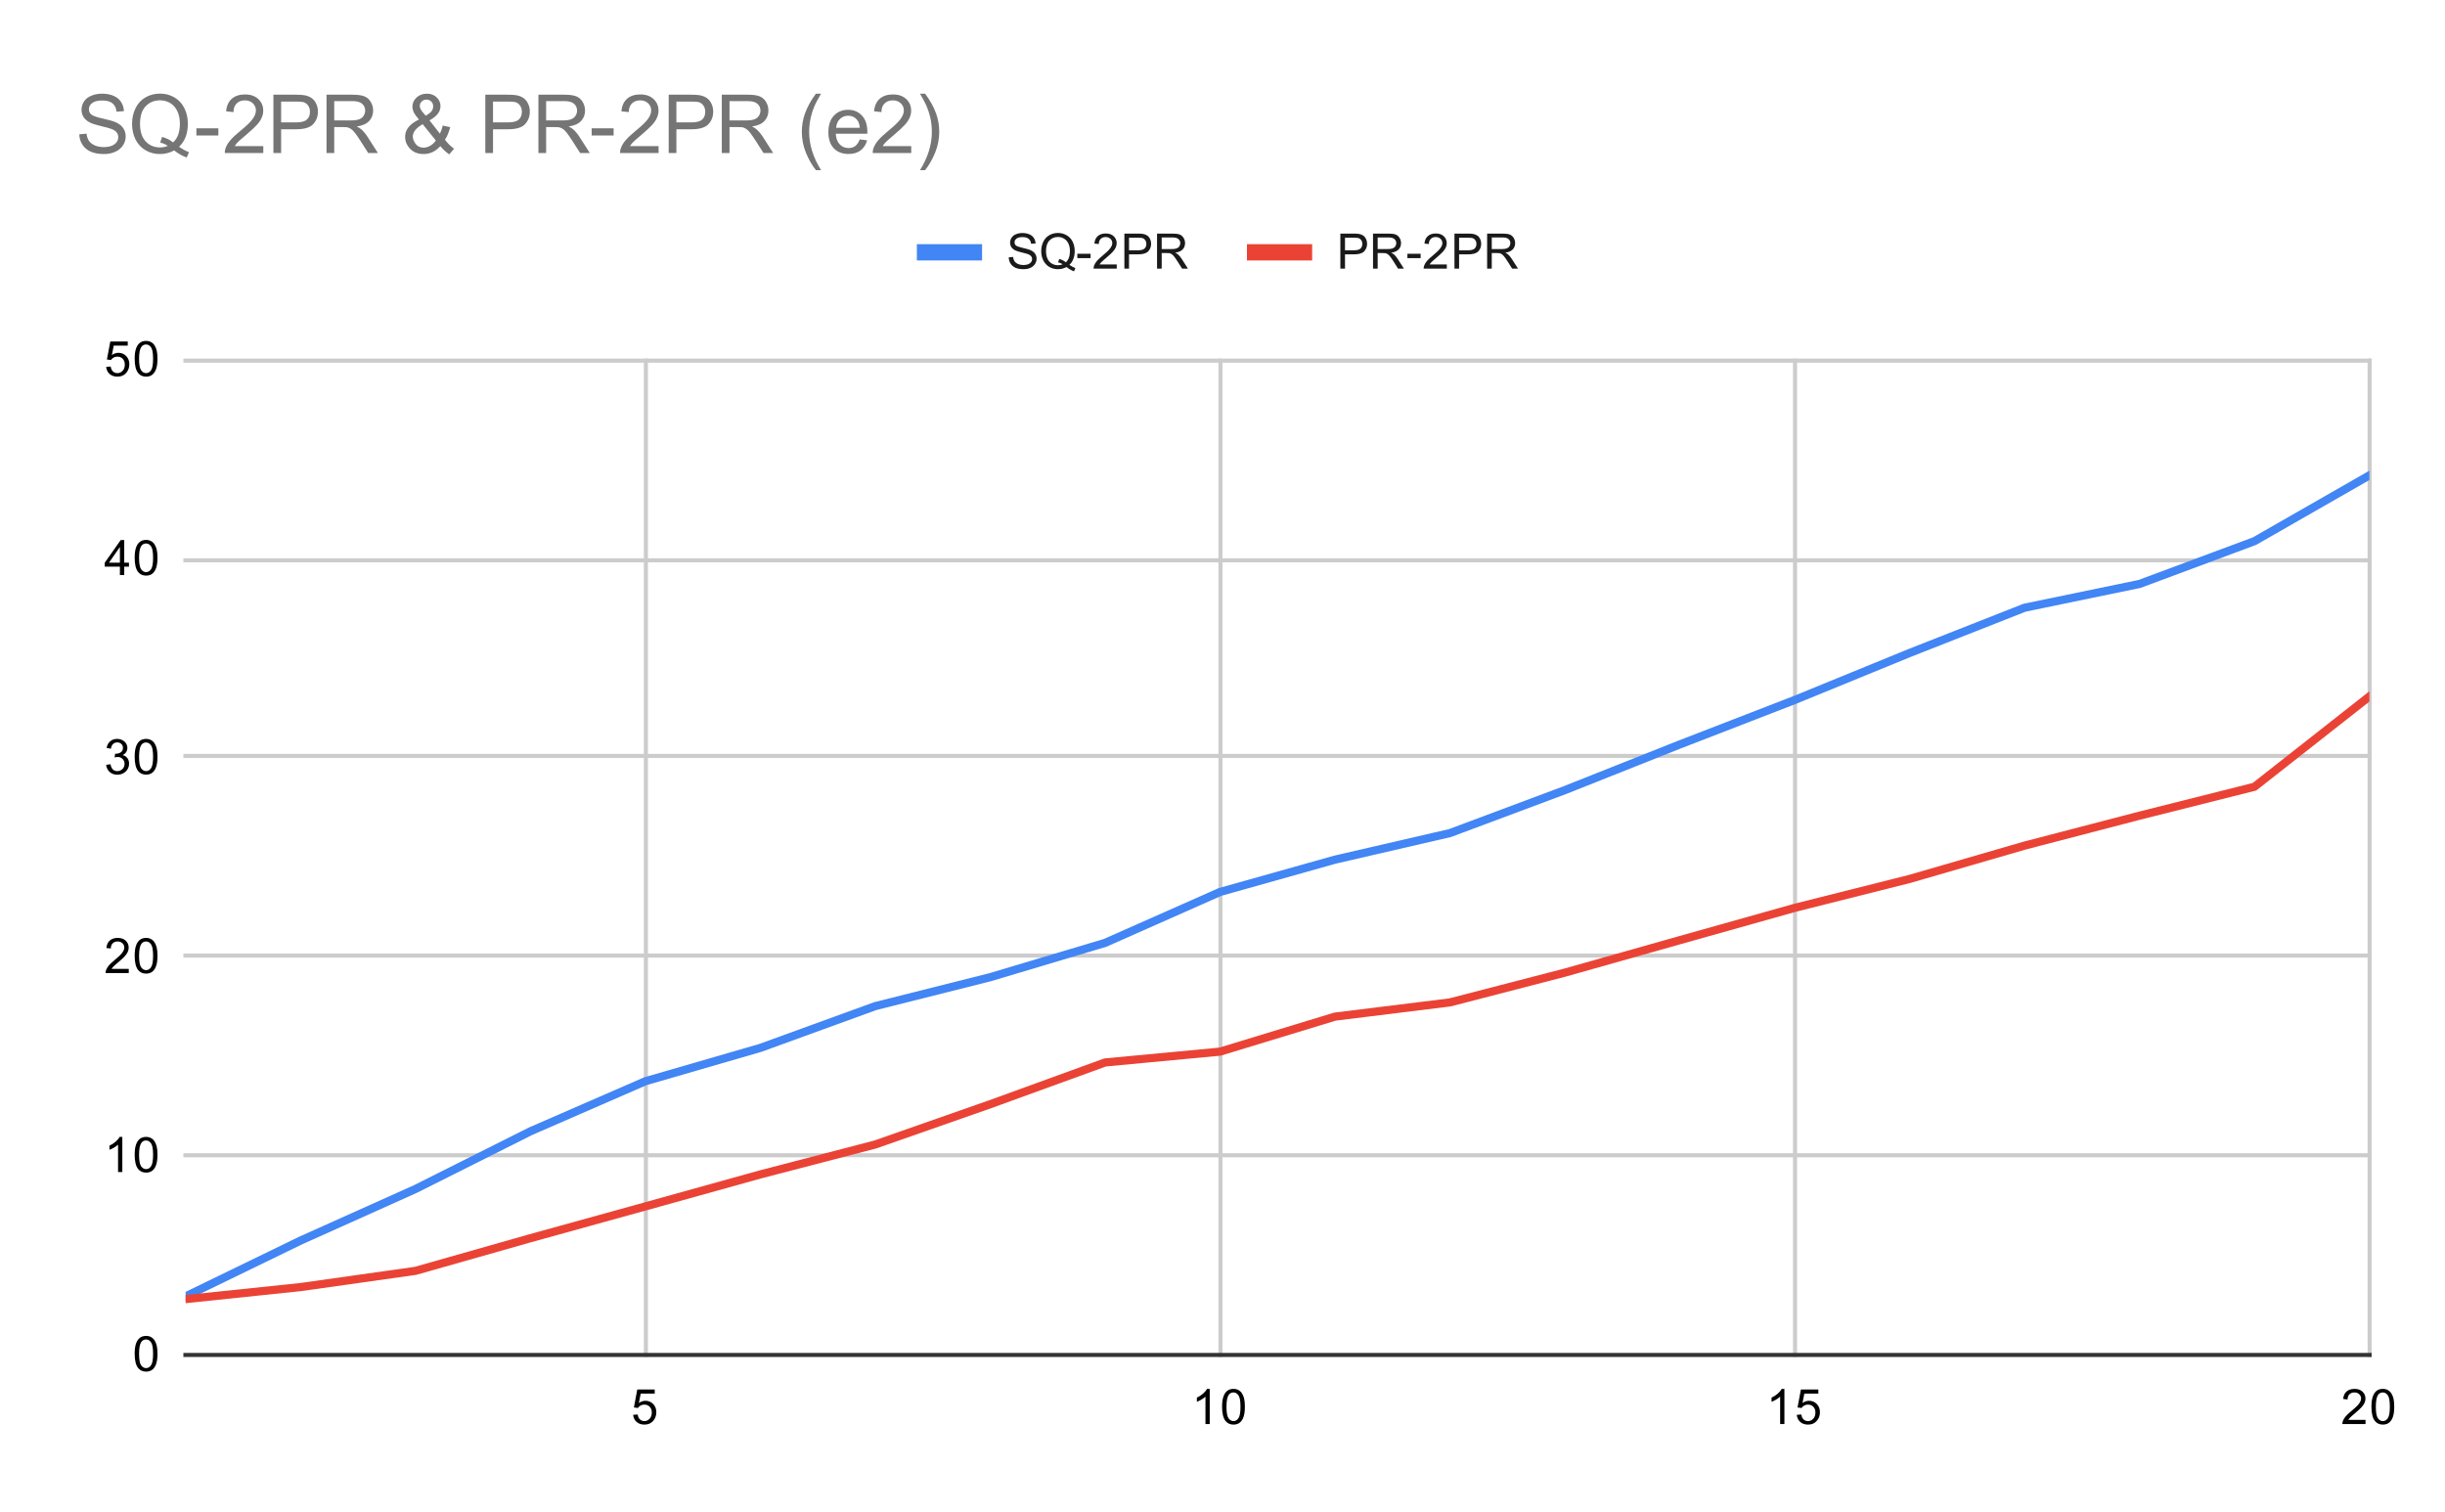 <svg version="1.1" viewBox="0.0 0.0 600.0 371.0" fill="none" stroke="none" stroke-linecap="square" stroke-miterlimit="10" width="600" height="371" xmlns:xlink="http://www.w3.org/1999/xlink" xmlns="http://www.w3.org/2000/svg"><path fill="#ffffff" d="M0 0L600.0 0L600.0 371.0L0 371.0L0 0Z" fill-rule="nonzero"/><path stroke="#cccccc" stroke-width="1.0" stroke-linecap="butt" d="M158.5 88.5L158.5 332.5" fill-rule="nonzero"/><path stroke="#cccccc" stroke-width="1.0" stroke-linecap="butt" d="M299.5 88.5L299.5 332.5" fill-rule="nonzero"/><path stroke="#cccccc" stroke-width="1.0" stroke-linecap="butt" d="M440.5 88.5L440.5 332.5" fill-rule="nonzero"/><path stroke="#cccccc" stroke-width="1.0" stroke-linecap="butt" d="M581.5 88.5L581.5 332.5" fill-rule="nonzero"/><path stroke="#333333" stroke-width="1.0" stroke-linecap="butt" d="M45.5 332.5L581.5 332.5" fill-rule="nonzero"/><path stroke="#cccccc" stroke-width="1.0" stroke-linecap="butt" d="M45.5 283.5L581.5 283.5" fill-rule="nonzero"/><path stroke="#cccccc" stroke-width="1.0" stroke-linecap="butt" d="M45.5 234.5L581.5 234.5" fill-rule="nonzero"/><path stroke="#cccccc" stroke-width="1.0" stroke-linecap="butt" d="M45.5 185.5L581.5 185.5" fill-rule="nonzero"/><path stroke="#cccccc" stroke-width="1.0" stroke-linecap="butt" d="M45.5 137.5L581.5 137.5" fill-rule="nonzero"/><path stroke="#cccccc" stroke-width="1.0" stroke-linecap="butt" d="M45.5 88.5L581.5 88.5" fill-rule="nonzero"/><clipPath id="id_0"><path d="M45.55 88.283L581.45 88.283L581.45 332.45L45.55 332.45L45.55 88.283Z" clip-rule="nonzero"/></clipPath><path stroke="#4285f4" stroke-width="2.0" stroke-linecap="butt" clip-path="url(#id_0)" d="M45.55 318.13L73.755 304.432L101.961 291.772L130.166 277.618L158.371 265.331L186.576 257.154L214.782 246.901L242.987 239.803L271.192 231.377L299.397 218.883L327.603 210.955L355.808 204.438L384.013 193.895L412.218 182.688L440.424 171.771L468.629 160.232L496.834 149.13L525.039 143.297L553.245 132.795L581.45 116.648" fill-rule="nonzero"/><path stroke="#ea4335" stroke-width="2.0" stroke-linecap="butt" clip-path="url(#id_0)" d="M45.55 318.794L73.755 315.847L101.961 311.862L130.166 303.851L158.371 296.047L186.576 288.202L214.782 280.855L242.987 270.976L271.192 260.724L299.397 258.067L327.603 249.475L355.808 245.988L384.013 238.683L412.218 230.713L440.424 222.785L468.629 215.687L496.834 207.51L525.039 200.163L553.245 193.065L581.45 170.9" fill-rule="nonzero"/><path fill="#000000" fill-opacity="0.0" clip-path="url(#id_0)" d="M48.55 318.13C48.55 319.786 47.207 321.13 45.55 321.13C43.893 321.13 42.55 319.786 42.55 318.13C42.55 316.473 43.893 315.13 45.55 315.13C47.207 315.13 48.55 316.473 48.55 318.13Z" fill-rule="nonzero"/><path fill="#000000" fill-opacity="0.0" clip-path="url(#id_0)" d="M76.755 304.432C76.755 306.089 75.412 307.432 73.755 307.432C72.098 307.432 70.755 306.089 70.755 304.432C70.755 302.775 72.098 301.432 73.755 301.432C75.412 301.432 76.755 302.775 76.755 304.432Z" fill-rule="nonzero"/><path fill="#000000" fill-opacity="0.0" clip-path="url(#id_0)" d="M104.961 291.772C104.961 293.429 103.617 294.772 101.961 294.772C100.304 294.772 98.961 293.429 98.961 291.772C98.961 290.115 100.304 288.772 101.961 288.772C103.617 288.772 104.961 290.115 104.961 291.772Z" fill-rule="nonzero"/><path fill="#000000" fill-opacity="0.0" clip-path="url(#id_0)" d="M133.166 277.618C133.166 279.274 131.823 280.618 130.166 280.618C128.509 280.618 127.166 279.274 127.166 277.618C127.166 275.961 128.509 274.618 130.166 274.618C131.823 274.618 133.166 275.961 133.166 277.618Z" fill-rule="nonzero"/><path fill="#000000" fill-opacity="0.0" clip-path="url(#id_0)" d="M161.371 265.331C161.371 266.988 160.028 268.331 158.371 268.331C156.714 268.331 155.371 266.988 155.371 265.331C155.371 263.674 156.714 262.331 158.371 262.331C160.028 262.331 161.371 263.674 161.371 265.331Z" fill-rule="nonzero"/><path fill="#000000" fill-opacity="0.0" clip-path="url(#id_0)" d="M189.576 257.154C189.576 258.811 188.233 260.154 186.576 260.154C184.919 260.154 183.576 258.811 183.576 257.154C183.576 255.497 184.919 254.154 186.576 254.154C188.233 254.154 189.576 255.497 189.576 257.154Z" fill-rule="nonzero"/><path fill="#000000" fill-opacity="0.0" clip-path="url(#id_0)" d="M217.782 246.901C217.782 248.558 216.438 249.901 214.782 249.901C213.125 249.901 211.782 248.558 211.782 246.901C211.782 245.244 213.125 243.901 214.782 243.901C216.438 243.901 217.782 245.244 217.782 246.901Z" fill-rule="nonzero"/><path fill="#000000" fill-opacity="0.0" clip-path="url(#id_0)" d="M245.987 239.803C245.987 241.46 244.644 242.803 242.987 242.803C241.33 242.803 239.987 241.46 239.987 239.803C239.987 238.147 241.33 236.803 242.987 236.803C244.644 236.803 245.987 238.147 245.987 239.803Z" fill-rule="nonzero"/><path fill="#000000" fill-opacity="0.0" clip-path="url(#id_0)" d="M274.192 231.377C274.192 233.034 272.849 234.377 271.192 234.377C269.535 234.377 268.192 233.034 268.192 231.377C268.192 229.72 269.535 228.377 271.192 228.377C272.849 228.377 274.192 229.72 274.192 231.377Z" fill-rule="nonzero"/><path fill="#000000" fill-opacity="0.0" clip-path="url(#id_0)" d="M302.397 218.883C302.397 220.54 301.054 221.883 299.397 221.883C297.74 221.883 296.397 220.54 296.397 218.883C296.397 217.226 297.74 215.883 299.397 215.883C301.054 215.883 302.397 217.226 302.397 218.883Z" fill-rule="nonzero"/><path fill="#000000" fill-opacity="0.0" clip-path="url(#id_0)" d="M330.603 210.955C330.603 212.612 329.26 213.955 327.603 213.955C325.946 213.955 324.603 212.612 324.603 210.955C324.603 209.298 325.946 207.955 327.603 207.955C329.26 207.955 330.603 209.298 330.603 210.955Z" fill-rule="nonzero"/><path fill="#000000" fill-opacity="0.0" clip-path="url(#id_0)" d="M358.808 204.438C358.808 206.095 357.465 207.438 355.808 207.438C354.151 207.438 352.808 206.095 352.808 204.438C352.808 202.781 354.151 201.438 355.808 201.438C357.465 201.438 358.808 202.781 358.808 204.438Z" fill-rule="nonzero"/><path fill="#000000" fill-opacity="0.0" clip-path="url(#id_0)" d="M387.013 193.895C387.013 195.552 385.67 196.895 384.013 196.895C382.356 196.895 381.013 195.552 381.013 193.895C381.013 192.238 382.356 190.895 384.013 190.895C385.67 190.895 387.013 192.238 387.013 193.895Z" fill-rule="nonzero"/><path fill="#000000" fill-opacity="0.0" clip-path="url(#id_0)" d="M415.218 182.688C415.218 184.345 413.875 185.688 412.218 185.688C410.562 185.688 409.218 184.345 409.218 182.688C409.218 181.031 410.562 179.688 412.218 179.688C413.875 179.688 415.218 181.031 415.218 182.688Z" fill-rule="nonzero"/><path fill="#000000" fill-opacity="0.0" clip-path="url(#id_0)" d="M443.424 171.771C443.424 173.428 442.081 174.771 440.424 174.771C438.767 174.771 437.424 173.428 437.424 171.771C437.424 170.114 438.767 168.771 440.424 168.771C442.081 168.771 443.424 170.114 443.424 171.771Z" fill-rule="nonzero"/><path fill="#000000" fill-opacity="0.0" clip-path="url(#id_0)" d="M471.629 160.232C471.629 161.889 470.286 163.232 468.629 163.232C466.972 163.232 465.629 161.889 465.629 160.232C465.629 158.575 466.972 157.232 468.629 157.232C470.286 157.232 471.629 158.575 471.629 160.232Z" fill-rule="nonzero"/><path fill="#000000" fill-opacity="0.0" clip-path="url(#id_0)" d="M499.834 149.13C499.834 150.787 498.491 152.13 496.834 152.13C495.177 152.13 493.834 150.787 493.834 149.13C493.834 147.473 495.177 146.13 496.834 146.13C498.491 146.13 499.834 147.473 499.834 149.13Z" fill-rule="nonzero"/><path fill="#000000" fill-opacity="0.0" clip-path="url(#id_0)" d="M528.039 143.297C528.039 144.953 526.696 146.297 525.039 146.297C523.383 146.297 522.039 144.953 522.039 143.297C522.039 141.64 523.383 140.297 525.039 140.297C526.696 140.297 528.039 141.64 528.039 143.297Z" fill-rule="nonzero"/><path fill="#000000" fill-opacity="0.0" clip-path="url(#id_0)" d="M556.245 132.795C556.245 134.452 554.902 135.795 553.245 135.795C551.588 135.795 550.245 134.452 550.245 132.795C550.245 131.138 551.588 129.795 553.245 129.795C554.902 129.795 556.245 131.138 556.245 132.795Z" fill-rule="nonzero"/><path fill="#000000" fill-opacity="0.0" clip-path="url(#id_0)" d="M584.45 116.648C584.45 118.305 583.107 119.648 581.45 119.648C579.793 119.648 578.45 118.305 578.45 116.648C578.45 114.991 579.793 113.648 581.45 113.648C583.107 113.648 584.45 114.991 584.45 116.648Z" fill-rule="nonzero"/><path fill="#000000" fill-opacity="0.0" clip-path="url(#id_0)" d="M48.55 318.794C48.55 320.451 47.207 321.794 45.55 321.794C43.893 321.794 42.55 320.451 42.55 318.794C42.55 317.137 43.893 315.794 45.55 315.794C47.207 315.794 48.55 317.137 48.55 318.794Z" fill-rule="nonzero"/><path fill="#000000" fill-opacity="0.0" clip-path="url(#id_0)" d="M76.755 315.847C76.755 317.503 75.412 318.847 73.755 318.847C72.098 318.847 70.755 317.503 70.755 315.847C70.755 314.19 72.098 312.847 73.755 312.847C75.412 312.847 76.755 314.19 76.755 315.847Z" fill-rule="nonzero"/><path fill="#000000" fill-opacity="0.0" clip-path="url(#id_0)" d="M104.961 311.862C104.961 313.519 103.617 314.862 101.961 314.862C100.304 314.862 98.961 313.519 98.961 311.862C98.961 310.205 100.304 308.862 101.961 308.862C103.617 308.862 104.961 310.205 104.961 311.862Z" fill-rule="nonzero"/><path fill="#000000" fill-opacity="0.0" clip-path="url(#id_0)" d="M133.166 303.851C133.166 305.508 131.823 306.851 130.166 306.851C128.509 306.851 127.166 305.508 127.166 303.851C127.166 302.194 128.509 300.851 130.166 300.851C131.823 300.851 133.166 302.194 133.166 303.851Z" fill-rule="nonzero"/><path fill="#000000" fill-opacity="0.0" clip-path="url(#id_0)" d="M161.371 296.047C161.371 297.704 160.028 299.047 158.371 299.047C156.714 299.047 155.371 297.704 155.371 296.047C155.371 294.39 156.714 293.047 158.371 293.047C160.028 293.047 161.371 294.39 161.371 296.047Z" fill-rule="nonzero"/><path fill="#000000" fill-opacity="0.0" clip-path="url(#id_0)" d="M189.576 288.202C189.576 289.859 188.233 291.202 186.576 291.202C184.919 291.202 183.576 289.859 183.576 288.202C183.576 286.545 184.919 285.202 186.576 285.202C188.233 285.202 189.576 286.545 189.576 288.202Z" fill-rule="nonzero"/><path fill="#000000" fill-opacity="0.0" clip-path="url(#id_0)" d="M217.782 280.855C217.782 282.512 216.438 283.855 214.782 283.855C213.125 283.855 211.782 282.512 211.782 280.855C211.782 279.198 213.125 277.855 214.782 277.855C216.438 277.855 217.782 279.198 217.782 280.855Z" fill-rule="nonzero"/><path fill="#000000" fill-opacity="0.0" clip-path="url(#id_0)" d="M245.987 270.976C245.987 272.633 244.644 273.976 242.987 273.976C241.33 273.976 239.987 272.633 239.987 270.976C239.987 269.319 241.33 267.976 242.987 267.976C244.644 267.976 245.987 269.319 245.987 270.976Z" fill-rule="nonzero"/><path fill="#000000" fill-opacity="0.0" clip-path="url(#id_0)" d="M274.192 260.724C274.192 262.38 272.849 263.724 271.192 263.724C269.535 263.724 268.192 262.38 268.192 260.724C268.192 259.067 269.535 257.724 271.192 257.724C272.849 257.724 274.192 259.067 274.192 260.724Z" fill-rule="nonzero"/><path fill="#000000" fill-opacity="0.0" clip-path="url(#id_0)" d="M302.397 258.067C302.397 259.724 301.054 261.067 299.397 261.067C297.74 261.067 296.397 259.724 296.397 258.067C296.397 256.41 297.74 255.067 299.397 255.067C301.054 255.067 302.397 256.41 302.397 258.067Z" fill-rule="nonzero"/><path fill="#000000" fill-opacity="0.0" clip-path="url(#id_0)" d="M330.603 249.475C330.603 251.132 329.26 252.475 327.603 252.475C325.946 252.475 324.603 251.132 324.603 249.475C324.603 247.818 325.946 246.475 327.603 246.475C329.26 246.475 330.603 247.818 330.603 249.475Z" fill-rule="nonzero"/><path fill="#000000" fill-opacity="0.0" clip-path="url(#id_0)" d="M358.808 245.988C358.808 247.645 357.465 248.988 355.808 248.988C354.151 248.988 352.808 247.645 352.808 245.988C352.808 244.331 354.151 242.988 355.808 242.988C357.465 242.988 358.808 244.331 358.808 245.988Z" fill-rule="nonzero"/><path fill="#000000" fill-opacity="0.0" clip-path="url(#id_0)" d="M387.013 238.683C387.013 240.34 385.67 241.683 384.013 241.683C382.356 241.683 381.013 240.34 381.013 238.683C381.013 237.026 382.356 235.683 384.013 235.683C385.67 235.683 387.013 237.026 387.013 238.683Z" fill-rule="nonzero"/><path fill="#000000" fill-opacity="0.0" clip-path="url(#id_0)" d="M415.218 230.713C415.218 232.37 413.875 233.713 412.218 233.713C410.562 233.713 409.218 232.37 409.218 230.713C409.218 229.056 410.562 227.713 412.218 227.713C413.875 227.713 415.218 229.056 415.218 230.713Z" fill-rule="nonzero"/><path fill="#000000" fill-opacity="0.0" clip-path="url(#id_0)" d="M443.424 222.785C443.424 224.442 442.081 225.785 440.424 225.785C438.767 225.785 437.424 224.442 437.424 222.785C437.424 221.128 438.767 219.785 440.424 219.785C442.081 219.785 443.424 221.128 443.424 222.785Z" fill-rule="nonzero"/><path fill="#000000" fill-opacity="0.0" clip-path="url(#id_0)" d="M471.629 215.687C471.629 217.344 470.286 218.687 468.629 218.687C466.972 218.687 465.629 217.344 465.629 215.687C465.629 214.03 466.972 212.687 468.629 212.687C470.286 212.687 471.629 214.03 471.629 215.687Z" fill-rule="nonzero"/><path fill="#000000" fill-opacity="0.0" clip-path="url(#id_0)" d="M499.834 207.51C499.834 209.167 498.491 210.51 496.834 210.51C495.177 210.51 493.834 209.167 493.834 207.51C493.834 205.853 495.177 204.51 496.834 204.51C498.491 204.51 499.834 205.853 499.834 207.51Z" fill-rule="nonzero"/><path fill="#000000" fill-opacity="0.0" clip-path="url(#id_0)" d="M528.039 200.163C528.039 201.82 526.696 203.163 525.039 203.163C523.383 203.163 522.039 201.82 522.039 200.163C522.039 198.506 523.383 197.163 525.039 197.163C526.696 197.163 528.039 198.506 528.039 200.163Z" fill-rule="nonzero"/><path fill="#000000" fill-opacity="0.0" clip-path="url(#id_0)" d="M556.245 193.065C556.245 194.722 554.902 196.065 553.245 196.065C551.588 196.065 550.245 194.722 550.245 193.065C550.245 191.408 551.588 190.065 553.245 190.065C554.902 190.065 556.245 191.408 556.245 193.065Z" fill-rule="nonzero"/><path fill="#000000" fill-opacity="0.0" clip-path="url(#id_0)" d="M584.45 170.9C584.45 172.556 583.107 173.9 581.45 173.9C579.793 173.9 578.45 172.556 578.45 170.9C578.45 169.243 579.793 167.9 581.45 167.9C583.107 167.9 584.45 169.243 584.45 170.9Z" fill-rule="nonzero"/><path fill="#000000" d="M33.05 332.216Q33.05 330.684 33.362 329.762Q33.675 328.825 34.284 328.325Q34.909 327.825 35.847 327.825Q36.534 327.825 37.05 328.106Q37.581 328.387 37.925 328.919Q38.269 329.434 38.456 330.184Q38.644 330.934 38.644 332.216Q38.644 333.731 38.331 334.653Q38.034 335.575 37.409 336.091Q36.8 336.591 35.847 336.591Q34.612 336.591 33.894 335.7Q33.05 334.637 33.05 332.216ZM34.128 332.216Q34.128 334.325 34.628 335.028Q35.128 335.731 35.847 335.731Q36.581 335.731 37.066 335.028Q37.566 334.325 37.566 332.216Q37.566 330.091 37.066 329.403Q36.581 328.7 35.831 328.7Q35.112 328.7 34.675 329.309Q34.128 330.091 34.128 332.216Z" fill-rule="nonzero"/><path fill="#000000" d="M30.019 287.617L28.972 287.617L28.972 280.898Q28.581 281.257 27.956 281.632Q27.347 281.992 26.863 282.164L26.863 281.148Q27.738 280.726 28.394 280.148Q29.066 279.554 29.347 278.992L30.019 278.992L30.019 287.617ZM33.05 283.382Q33.05 281.851 33.362 280.929Q33.675 279.992 34.284 279.492Q34.909 278.992 35.847 278.992Q36.534 278.992 37.05 279.273Q37.581 279.554 37.925 280.085Q38.269 280.601 38.456 281.351Q38.644 282.101 38.644 283.382Q38.644 284.898 38.331 285.82Q38.034 286.742 37.409 287.257Q36.8 287.757 35.847 287.757Q34.612 287.757 33.894 286.867Q33.05 285.804 33.05 283.382ZM34.128 283.382Q34.128 285.492 34.628 286.195Q35.128 286.898 35.847 286.898Q36.581 286.898 37.066 286.195Q37.566 285.492 37.566 283.382Q37.566 281.257 37.066 280.57Q36.581 279.867 35.831 279.867Q35.112 279.867 34.675 280.476Q34.128 281.257 34.128 283.382Z" fill-rule="nonzero"/><path fill="#000000" d="M31.597 237.768L31.597 238.783L25.909 238.783Q25.909 238.408 26.034 238.049Q26.253 237.471 26.722 236.908Q27.206 236.346 28.113 235.611Q29.519 234.455 30.003 233.783Q30.503 233.111 30.503 232.518Q30.503 231.893 30.05 231.471Q29.597 231.033 28.878 231.033Q28.113 231.033 27.659 231.486Q27.206 231.94 27.191 232.752L26.113 232.643Q26.222 231.424 26.941 230.799Q27.675 230.158 28.909 230.158Q30.144 230.158 30.863 230.846Q31.581 231.533 31.581 232.549Q31.581 233.065 31.363 233.565Q31.159 234.049 30.659 234.611Q30.175 235.158 29.05 236.111Q28.097 236.908 27.816 237.205Q27.55 237.486 27.378 237.768L31.597 237.768ZM33.05 234.549Q33.05 233.018 33.362 232.096Q33.675 231.158 34.284 230.658Q34.909 230.158 35.847 230.158Q36.534 230.158 37.05 230.44Q37.581 230.721 37.925 231.252Q38.269 231.768 38.456 232.518Q38.644 233.268 38.644 234.549Q38.644 236.065 38.331 236.986Q38.034 237.908 37.409 238.424Q36.8 238.924 35.847 238.924Q34.612 238.924 33.894 238.033Q33.05 236.971 33.05 234.549ZM34.128 234.549Q34.128 236.658 34.628 237.361Q35.128 238.065 35.847 238.065Q36.581 238.065 37.066 237.361Q37.566 236.658 37.566 234.549Q37.566 232.424 37.066 231.736Q36.581 231.033 35.831 231.033Q35.112 231.033 34.675 231.643Q34.128 232.424 34.128 234.549Z" fill-rule="nonzero"/><path fill="#000000" d="M26.05 187.684L27.113 187.544Q27.284 188.434 27.722 188.841Q28.159 189.231 28.784 189.231Q29.534 189.231 30.05 188.716Q30.566 188.2 30.566 187.434Q30.566 186.716 30.081 186.247Q29.613 185.762 28.878 185.762Q28.581 185.762 28.128 185.887L28.253 184.95Q28.363 184.966 28.425 184.966Q29.097 184.966 29.628 184.622Q30.175 184.262 30.175 183.528Q30.175 182.95 29.784 182.575Q29.394 182.184 28.769 182.184Q28.159 182.184 27.738 182.575Q27.331 182.966 27.222 183.731L26.159 183.544Q26.347 182.497 27.034 181.919Q27.722 181.325 28.738 181.325Q29.441 181.325 30.034 181.637Q30.628 181.934 30.941 182.45Q31.253 182.966 31.253 183.559Q31.253 184.106 30.956 184.575Q30.659 185.028 30.081 185.294Q30.831 185.466 31.253 186.028Q31.675 186.575 31.675 187.419Q31.675 188.544 30.847 189.325Q30.034 190.106 28.784 190.106Q27.659 190.106 26.909 189.434Q26.159 188.747 26.05 187.684ZM33.05 185.716Q33.05 184.184 33.362 183.262Q33.675 182.325 34.284 181.825Q34.909 181.325 35.847 181.325Q36.534 181.325 37.05 181.606Q37.581 181.887 37.925 182.419Q38.269 182.934 38.456 183.684Q38.644 184.434 38.644 185.716Q38.644 187.231 38.331 188.153Q38.034 189.075 37.409 189.591Q36.8 190.091 35.847 190.091Q34.612 190.091 33.894 189.2Q33.05 188.137 33.05 185.716ZM34.128 185.716Q34.128 187.825 34.628 188.528Q35.128 189.231 35.847 189.231Q36.581 189.231 37.066 188.528Q37.566 187.825 37.566 185.716Q37.566 183.591 37.066 182.903Q36.581 182.2 35.831 182.2Q35.112 182.2 34.675 182.809Q34.128 183.591 34.128 185.716Z" fill-rule="nonzero"/><path fill="#000000" d="M29.425 141.117L29.425 139.054L25.706 139.054L25.706 138.085L29.628 132.523L30.488 132.523L30.488 138.085L31.644 138.085L31.644 139.054L30.488 139.054L30.488 141.117L29.425 141.117ZM29.425 138.085L29.425 134.226L26.738 138.085L29.425 138.085ZM33.05 136.882Q33.05 135.351 33.362 134.429Q33.675 133.492 34.284 132.992Q34.909 132.492 35.847 132.492Q36.534 132.492 37.05 132.773Q37.581 133.054 37.925 133.585Q38.269 134.101 38.456 134.851Q38.644 135.601 38.644 136.882Q38.644 138.398 38.331 139.32Q38.034 140.242 37.409 140.757Q36.8 141.257 35.847 141.257Q34.612 141.257 33.894 140.367Q33.05 139.304 33.05 136.882ZM34.128 136.882Q34.128 138.992 34.628 139.695Q35.128 140.398 35.847 140.398Q36.581 140.398 37.066 139.695Q37.566 138.992 37.566 136.882Q37.566 134.757 37.066 134.07Q36.581 133.367 35.831 133.367Q35.112 133.367 34.675 133.976Q34.128 134.757 34.128 136.882Z" fill-rule="nonzero"/><path fill="#000000" d="M26.05 90.033L27.159 89.94Q27.284 90.752 27.722 91.158Q28.175 91.565 28.816 91.565Q29.566 91.565 30.097 90.986Q30.628 90.408 30.628 89.471Q30.628 88.565 30.113 88.049Q29.613 87.518 28.784 87.518Q28.284 87.518 27.863 87.752Q27.456 87.986 27.222 88.346L26.238 88.221L27.066 83.815L31.347 83.815L31.347 84.815L27.909 84.815L27.456 87.127Q28.222 86.58 29.066 86.58Q30.191 86.58 30.956 87.361Q31.738 88.143 31.738 89.377Q31.738 90.533 31.066 91.393Q30.238 92.424 28.816 92.424Q27.644 92.424 26.894 91.768Q26.159 91.111 26.05 90.033ZM33.05 88.049Q33.05 86.518 33.362 85.596Q33.675 84.658 34.284 84.158Q34.909 83.658 35.847 83.658Q36.534 83.658 37.05 83.94Q37.581 84.221 37.925 84.752Q38.269 85.268 38.456 86.018Q38.644 86.768 38.644 88.049Q38.644 89.565 38.331 90.486Q38.034 91.408 37.409 91.924Q36.8 92.424 35.847 92.424Q34.612 92.424 33.894 91.533Q33.05 90.471 33.05 88.049ZM34.128 88.049Q34.128 90.158 34.628 90.861Q35.128 91.565 35.847 91.565Q36.581 91.565 37.066 90.861Q37.566 90.158 37.566 88.049Q37.566 85.924 37.066 85.236Q36.581 84.533 35.831 84.533Q35.112 84.533 34.675 85.143Q34.128 85.924 34.128 88.049Z" fill-rule="nonzero"/><path fill="#000000" d="M155.371 347.2L156.48 347.106Q156.605 347.919 157.043 348.325Q157.496 348.731 158.137 348.731Q158.887 348.731 159.418 348.153Q159.949 347.575 159.949 346.637Q159.949 345.731 159.434 345.216Q158.934 344.684 158.105 344.684Q157.605 344.684 157.184 344.919Q156.777 345.153 156.543 345.512L155.559 345.387L156.387 340.981L160.668 340.981L160.668 341.981L157.23 341.981L156.777 344.294Q157.543 343.747 158.387 343.747Q159.512 343.747 160.277 344.528Q161.059 345.309 161.059 346.544Q161.059 347.7 160.387 348.559Q159.559 349.591 158.137 349.591Q156.965 349.591 156.215 348.934Q155.48 348.278 155.371 347.2Z" fill-rule="nonzero"/><path fill="#000000" d="M296.866 349.45L295.819 349.45L295.819 342.731Q295.429 343.091 294.804 343.466Q294.194 343.825 293.71 343.997L293.71 342.981Q294.585 342.559 295.241 341.981Q295.913 341.387 296.194 340.825L296.866 340.825L296.866 349.45ZM299.897 345.216Q299.897 343.684 300.21 342.762Q300.522 341.825 301.132 341.325Q301.757 340.825 302.694 340.825Q303.382 340.825 303.897 341.106Q304.429 341.387 304.772 341.919Q305.116 342.434 305.304 343.184Q305.491 343.934 305.491 345.216Q305.491 346.731 305.179 347.653Q304.882 348.575 304.257 349.091Q303.647 349.591 302.694 349.591Q301.46 349.591 300.741 348.7Q299.897 347.637 299.897 345.216ZM300.976 345.216Q300.976 347.325 301.476 348.028Q301.976 348.731 302.694 348.731Q303.429 348.731 303.913 348.028Q304.413 347.325 304.413 345.216Q304.413 343.091 303.913 342.403Q303.429 341.7 302.679 341.7Q301.96 341.7 301.522 342.309Q300.976 343.091 300.976 345.216Z" fill-rule="nonzero"/><path fill="#000000" d="M437.892 349.45L436.846 349.45L436.846 342.731Q436.455 343.091 435.83 343.466Q435.221 343.825 434.736 343.997L434.736 342.981Q435.611 342.559 436.267 341.981Q436.939 341.387 437.221 340.825L437.892 340.825L437.892 349.45ZM440.924 347.2L442.033 347.106Q442.158 347.919 442.596 348.325Q443.049 348.731 443.689 348.731Q444.439 348.731 444.971 348.153Q445.502 347.575 445.502 346.637Q445.502 345.731 444.986 345.216Q444.486 344.684 443.658 344.684Q443.158 344.684 442.736 344.919Q442.33 345.153 442.096 345.512L441.111 345.387L441.939 340.981L446.221 340.981L446.221 341.981L442.783 341.981L442.33 344.294Q443.096 343.747 443.939 343.747Q445.064 343.747 445.83 344.528Q446.611 345.309 446.611 346.544Q446.611 347.7 445.939 348.559Q445.111 349.591 443.689 349.591Q442.517 349.591 441.767 348.934Q441.033 348.278 440.924 347.2Z" fill-rule="nonzero"/><path fill="#000000" d="M580.497 348.434L580.497 349.45L574.809 349.45Q574.809 349.075 574.934 348.716Q575.153 348.137 575.622 347.575Q576.106 347.012 577.013 346.278Q578.419 345.122 578.903 344.45Q579.403 343.778 579.403 343.184Q579.403 342.559 578.95 342.137Q578.497 341.7 577.778 341.7Q577.013 341.7 576.559 342.153Q576.106 342.606 576.091 343.419L575.013 343.309Q575.122 342.091 575.841 341.466Q576.575 340.825 577.809 340.825Q579.044 340.825 579.763 341.512Q580.481 342.2 580.481 343.216Q580.481 343.731 580.263 344.231Q580.059 344.716 579.559 345.278Q579.075 345.825 577.95 346.778Q576.997 347.575 576.716 347.872Q576.45 348.153 576.278 348.434L580.497 348.434ZM581.95 345.216Q581.95 343.684 582.263 342.762Q582.575 341.825 583.184 341.325Q583.809 340.825 584.747 340.825Q585.434 340.825 585.95 341.106Q586.481 341.387 586.825 341.919Q587.169 342.434 587.356 343.184Q587.544 343.934 587.544 345.216Q587.544 346.731 587.231 347.653Q586.934 348.575 586.309 349.091Q585.7 349.591 584.747 349.591Q583.513 349.591 582.794 348.7Q581.95 347.637 581.95 345.216ZM583.028 345.216Q583.028 347.325 583.528 348.028Q584.028 348.731 584.747 348.731Q585.481 348.731 585.966 348.028Q586.466 347.325 586.466 345.216Q586.466 343.091 585.966 342.403Q585.481 341.7 584.731 341.7Q584.013 341.7 583.575 342.309Q583.028 343.091 583.028 345.216Z" fill-rule="nonzero"/><path stroke="#4285f4" stroke-width="4.0" stroke-linecap="butt" d="M227.0 61.917L239.0 61.917" fill-rule="nonzero"/><path fill="#1a1a1a" d="M247.547 63.151L248.609 63.057Q248.688 63.714 248.969 64.12Q249.25 64.526 249.828 64.792Q250.422 65.042 251.156 65.042Q251.797 65.042 252.297 64.854Q252.797 64.651 253.031 64.323Q253.281 63.979 253.281 63.589Q253.281 63.182 253.047 62.885Q252.812 62.573 252.281 62.37Q251.922 62.229 250.734 61.948Q249.562 61.667 249.094 61.417Q248.469 61.089 248.172 60.62Q247.875 60.135 247.875 59.542Q247.875 58.901 248.234 58.339Q248.609 57.76 249.312 57.479Q250.031 57.182 250.891 57.182Q251.844 57.182 252.578 57.495Q253.312 57.792 253.703 58.401Q254.094 58.995 254.125 59.745L253.031 59.823Q252.938 59.01 252.422 58.604Q251.922 58.182 250.938 58.182Q249.906 58.182 249.438 58.557Q248.969 58.932 248.969 59.464Q248.969 59.932 249.297 60.229Q249.625 60.526 251.0 60.839Q252.391 61.151 252.906 61.385Q253.656 61.745 254.016 62.276Q254.375 62.792 254.375 63.495Q254.375 64.182 253.984 64.792Q253.594 65.385 252.859 65.729Q252.125 66.057 251.203 66.057Q250.031 66.057 249.234 65.729Q248.453 65.385 248.0 64.698Q247.562 64.01 247.547 63.151ZM262.438 64.995Q263.234 65.542 263.891 65.792L263.562 66.589Q262.641 66.245 261.719 65.526Q260.766 66.057 259.609 66.057Q258.438 66.057 257.484 65.495Q256.547 64.932 256.031 63.917Q255.516 62.901 255.516 61.62Q255.516 60.354 256.031 59.307Q256.547 58.26 257.5 57.714Q258.453 57.167 259.625 57.167Q260.812 57.167 261.766 57.745Q262.734 58.307 263.234 59.323Q263.734 60.339 263.734 61.62Q263.734 62.682 263.406 63.526Q263.094 64.37 262.438 64.995ZM259.938 63.542Q260.922 63.823 261.562 64.37Q262.562 63.448 262.562 61.62Q262.562 60.573 262.203 59.792Q261.844 59.01 261.156 58.589Q260.484 58.151 259.641 58.151Q258.359 58.151 257.516 59.026Q256.688 59.885 256.688 61.62Q256.688 63.292 257.516 64.198Q258.344 65.089 259.641 65.089Q260.25 65.089 260.781 64.854Q260.25 64.51 259.656 64.37L259.938 63.542ZM264.375 63.339L264.375 62.276L267.625 62.276L267.625 63.339L264.375 63.339ZM274.047 64.901L274.047 65.917L268.359 65.917Q268.359 65.542 268.484 65.182Q268.703 64.604 269.172 64.042Q269.656 63.479 270.562 62.745Q271.969 61.589 272.453 60.917Q272.953 60.245 272.953 59.651Q272.953 59.026 272.5 58.604Q272.047 58.167 271.328 58.167Q270.562 58.167 270.109 58.62Q269.656 59.073 269.641 59.885L268.562 59.776Q268.672 58.557 269.391 57.932Q270.125 57.292 271.359 57.292Q272.594 57.292 273.312 57.979Q274.031 58.667 274.031 59.682Q274.031 60.198 273.812 60.698Q273.609 61.182 273.109 61.745Q272.625 62.292 271.5 63.245Q270.547 64.042 270.266 64.339Q270.0 64.62 269.828 64.901L274.047 64.901ZM275.922 65.917L275.922 57.323L279.172 57.323Q280.016 57.323 280.469 57.401Q281.109 57.51 281.531 57.807Q281.969 58.104 282.219 58.635Q282.484 59.167 282.484 59.807Q282.484 60.901 281.781 61.667Q281.094 62.417 279.266 62.417L277.062 62.417L277.062 65.917L275.922 65.917ZM277.062 61.417L279.281 61.417Q280.391 61.417 280.844 61.01Q281.312 60.589 281.312 59.839Q281.312 59.307 281.031 58.932Q280.766 58.542 280.328 58.417Q280.031 58.339 279.266 58.339L277.062 58.339L277.062 61.417ZM283.938 65.917L283.938 57.323L287.75 57.323Q288.906 57.323 289.5 57.557Q290.094 57.792 290.453 58.385Q290.812 58.964 290.812 59.667Q290.812 60.589 290.219 61.214Q289.625 61.839 288.391 62.01Q288.844 62.229 289.078 62.432Q289.578 62.885 290.016 63.573L291.516 65.917L290.078 65.917L288.953 64.135Q288.453 63.354 288.125 62.948Q287.812 62.542 287.547 62.385Q287.297 62.214 287.031 62.135Q286.844 62.104 286.406 62.104L285.078 62.104L285.078 65.917L283.938 65.917ZM285.078 61.12L287.531 61.12Q288.297 61.12 288.734 60.964Q289.188 60.792 289.406 60.448Q289.641 60.089 289.641 59.667Q289.641 59.057 289.188 58.667Q288.75 58.276 287.797 58.276L285.078 58.276L285.078 61.12Z" fill-rule="nonzero"/><path stroke="#ea4335" stroke-width="4.0" stroke-linecap="butt" d="M308.0 61.917L320.0 61.917" fill-rule="nonzero"/><path fill="#1a1a1a" d="M328.922 65.917L328.922 57.323L332.172 57.323Q333.016 57.323 333.469 57.401Q334.109 57.51 334.531 57.807Q334.969 58.104 335.219 58.635Q335.484 59.167 335.484 59.807Q335.484 60.901 334.781 61.667Q334.094 62.417 332.266 62.417L330.062 62.417L330.062 65.917L328.922 65.917ZM330.062 61.417L332.281 61.417Q333.391 61.417 333.844 61.01Q334.312 60.589 334.312 59.839Q334.312 59.307 334.031 58.932Q333.766 58.542 333.328 58.417Q333.031 58.339 332.266 58.339L330.062 58.339L330.062 61.417ZM336.938 65.917L336.938 57.323L340.75 57.323Q341.906 57.323 342.5 57.557Q343.094 57.792 343.453 58.385Q343.812 58.964 343.812 59.667Q343.812 60.589 343.219 61.214Q342.625 61.839 341.391 62.01Q341.844 62.229 342.078 62.432Q342.578 62.885 343.016 63.573L344.516 65.917L343.078 65.917L341.953 64.135Q341.453 63.354 341.125 62.948Q340.812 62.542 340.547 62.385Q340.297 62.214 340.031 62.135Q339.844 62.104 339.406 62.104L338.078 62.104L338.078 65.917L336.938 65.917ZM338.078 61.12L340.531 61.12Q341.297 61.12 341.734 60.964Q342.188 60.792 342.406 60.448Q342.641 60.089 342.641 59.667Q342.641 59.057 342.188 58.667Q341.75 58.276 340.797 58.276L338.078 58.276L338.078 61.12ZM345.375 63.339L345.375 62.276L348.625 62.276L348.625 63.339L345.375 63.339ZM355.047 64.901L355.047 65.917L349.359 65.917Q349.359 65.542 349.484 65.182Q349.703 64.604 350.172 64.042Q350.656 63.479 351.562 62.745Q352.969 61.589 353.453 60.917Q353.953 60.245 353.953 59.651Q353.953 59.026 353.5 58.604Q353.047 58.167 352.328 58.167Q351.562 58.167 351.109 58.62Q350.656 59.073 350.641 59.885L349.562 59.776Q349.672 58.557 350.391 57.932Q351.125 57.292 352.359 57.292Q353.594 57.292 354.312 57.979Q355.031 58.667 355.031 59.682Q355.031 60.198 354.812 60.698Q354.609 61.182 354.109 61.745Q353.625 62.292 352.5 63.245Q351.547 64.042 351.266 64.339Q351.0 64.62 350.828 64.901L355.047 64.901ZM356.922 65.917L356.922 57.323L360.172 57.323Q361.016 57.323 361.469 57.401Q362.109 57.51 362.531 57.807Q362.969 58.104 363.219 58.635Q363.484 59.167 363.484 59.807Q363.484 60.901 362.781 61.667Q362.094 62.417 360.266 62.417L358.062 62.417L358.062 65.917L356.922 65.917ZM358.062 61.417L360.281 61.417Q361.391 61.417 361.844 61.01Q362.312 60.589 362.312 59.839Q362.312 59.307 362.031 58.932Q361.766 58.542 361.328 58.417Q361.031 58.339 360.266 58.339L358.062 58.339L358.062 61.417ZM364.938 65.917L364.938 57.323L368.75 57.323Q369.906 57.323 370.5 57.557Q371.094 57.792 371.453 58.385Q371.812 58.964 371.812 59.667Q371.812 60.589 371.219 61.214Q370.625 61.839 369.391 62.01Q369.844 62.229 370.078 62.432Q370.578 62.885 371.016 63.573L372.516 65.917L371.078 65.917L369.953 64.135Q369.453 63.354 369.125 62.948Q368.812 62.542 368.547 62.385Q368.297 62.214 368.031 62.135Q367.844 62.104 367.406 62.104L366.078 62.104L366.078 65.917L364.938 65.917ZM366.078 61.12L368.531 61.12Q369.297 61.12 369.734 60.964Q370.188 60.792 370.406 60.448Q370.641 60.089 370.641 59.667Q370.641 59.057 370.188 58.667Q369.75 58.276 368.797 58.276L366.078 58.276L366.078 61.12Z" fill-rule="nonzero"/><path fill="#757575" d="M19.456 32.956L21.238 32.8Q21.363 33.862 21.816 34.55Q22.284 35.237 23.253 35.675Q24.238 36.097 25.472 36.097Q26.55 36.097 27.378 35.784Q28.206 35.456 28.613 34.894Q29.019 34.331 29.019 33.659Q29.019 32.987 28.628 32.487Q28.238 31.988 27.347 31.644Q26.769 31.409 24.784 30.941Q22.816 30.472 22.034 30.05Q21.003 29.519 20.503 28.722Q20.003 27.925 20.003 26.941Q20.003 25.847 20.613 24.909Q21.222 23.972 22.409 23.488Q23.597 22.988 25.034 22.988Q26.628 22.988 27.847 23.503Q29.066 24.019 29.706 25.019Q30.363 26.003 30.409 27.269L28.597 27.409Q28.456 26.05 27.613 25.363Q26.769 24.659 25.113 24.659Q23.394 24.659 22.597 25.3Q21.816 25.925 21.816 26.8Q21.816 27.581 22.378 28.081Q22.925 28.581 25.238 29.097Q27.55 29.613 28.409 30.003Q29.659 30.581 30.253 31.472Q30.847 32.347 30.847 33.503Q30.847 34.644 30.191 35.659Q29.534 36.675 28.3 37.237Q27.081 37.8 25.55 37.8Q23.613 37.8 22.3 37.237Q20.988 36.659 20.238 35.519Q19.488 34.378 19.456 32.956ZM43.941 36.019Q45.269 36.925 46.378 37.347L45.816 38.659Q44.269 38.112 42.737 36.909Q41.144 37.8 39.222 37.8Q37.284 37.8 35.691 36.862Q34.112 35.925 33.253 34.222Q32.409 32.519 32.409 30.394Q32.409 28.269 33.269 26.534Q34.128 24.8 35.706 23.894Q37.3 22.972 39.269 22.972Q41.253 22.972 42.831 23.925Q44.425 24.863 45.253 26.566Q46.097 28.253 46.097 30.378Q46.097 32.144 45.566 33.566Q45.034 34.972 43.941 36.019ZM39.769 33.597Q41.409 34.05 42.472 34.956Q44.144 33.441 44.144 30.378Q44.144 28.644 43.55 27.347Q42.972 26.05 41.831 25.331Q40.691 24.613 39.269 24.613Q37.159 24.613 35.753 26.066Q34.362 27.503 34.362 30.394Q34.362 33.191 35.737 34.691Q37.128 36.175 39.269 36.175Q40.284 36.175 41.191 35.784Q40.3 35.222 39.316 34.972L39.769 33.597ZM48.191 33.253L48.191 31.488L53.581 31.488L53.581 33.253L48.191 33.253ZM64.612 35.862L64.612 37.55L55.159 37.55Q55.144 36.909 55.362 36.331Q55.722 35.362 56.519 34.425Q57.316 33.487 58.816 32.253Q61.159 30.347 61.972 29.238Q62.8 28.113 62.8 27.113Q62.8 26.066 62.05 25.347Q61.3 24.628 60.097 24.628Q58.831 24.628 58.066 25.394Q57.3 26.159 57.3 27.503L55.487 27.316Q55.675 25.3 56.878 24.238Q58.097 23.175 60.144 23.175Q62.191 23.175 63.394 24.316Q64.597 25.456 64.597 27.144Q64.597 28.003 64.237 28.847Q63.894 29.675 63.081 30.597Q62.269 31.503 60.378 33.112Q58.784 34.441 58.331 34.909Q57.894 35.378 57.597 35.862L64.612 35.862ZM67.097 37.55L67.097 23.238L72.487 23.238Q73.925 23.238 74.675 23.363Q75.722 23.55 76.441 24.05Q77.159 24.534 77.581 25.425Q78.019 26.316 78.019 27.378Q78.019 29.206 76.847 30.472Q75.691 31.722 72.659 31.722L68.987 31.722L68.987 37.55L67.097 37.55ZM68.987 30.034L72.691 30.034Q74.519 30.034 75.284 29.363Q76.066 28.675 76.066 27.425Q76.066 26.534 75.612 25.894Q75.159 25.253 74.425 25.05Q73.941 24.925 72.644 24.925L68.987 24.925L68.987 30.034ZM80.128 37.55L80.128 23.238L86.472 23.238Q88.378 23.238 89.378 23.628Q90.378 24.003 90.972 24.988Q91.566 25.956 91.566 27.144Q91.566 28.659 90.581 29.706Q89.597 30.753 87.534 31.034Q88.284 31.394 88.675 31.753Q89.503 32.503 90.253 33.659L92.737 37.55L90.362 37.55L88.456 34.566Q87.628 33.284 87.097 32.597Q86.566 31.909 86.128 31.644Q85.706 31.363 85.269 31.253Q84.941 31.191 84.222 31.191L82.019 31.191L82.019 37.55L80.128 37.55ZM82.019 29.55L86.097 29.55Q87.394 29.55 88.112 29.284Q88.847 29.019 89.222 28.425Q89.612 27.831 89.612 27.144Q89.612 26.128 88.878 25.472Q88.144 24.816 86.55 24.816L82.019 24.816L82.019 29.55ZM108.05 35.862Q107.191 36.831 106.159 37.316Q105.128 37.8 103.941 37.8Q101.737 37.8 100.456 36.316Q99.409 35.097 99.409 33.597Q99.409 32.269 100.253 31.206Q101.112 30.144 102.816 29.331Q101.847 28.206 101.519 27.519Q101.206 26.831 101.206 26.175Q101.206 24.894 102.206 23.941Q103.222 22.988 104.769 22.988Q106.222 22.988 107.159 23.894Q108.097 24.784 108.097 26.05Q108.097 28.081 105.394 29.534L107.956 32.8Q108.394 31.941 108.644 30.816L110.472 31.206Q110.003 33.081 109.191 34.284Q110.175 35.597 111.425 36.487L110.253 37.878Q109.191 37.191 108.05 35.862ZM104.472 28.394Q105.628 27.722 105.956 27.222Q106.3 26.706 106.3 26.097Q106.3 25.363 105.831 24.909Q105.362 24.441 104.675 24.441Q103.956 24.441 103.487 24.894Q103.019 25.347 103.019 26.019Q103.019 26.347 103.191 26.722Q103.362 27.081 103.691 27.488L104.472 28.394ZM106.956 34.472L103.722 30.472Q102.3 31.331 101.8 32.066Q101.3 32.784 101.3 33.503Q101.3 34.362 101.987 35.3Q102.691 36.237 103.956 36.237Q104.753 36.237 105.597 35.753Q106.441 35.253 106.956 34.472ZM119.097 37.55L119.097 23.238L124.487 23.238Q125.925 23.238 126.675 23.363Q127.722 23.55 128.441 24.05Q129.159 24.534 129.581 25.425Q130.019 26.316 130.019 27.378Q130.019 29.206 128.847 30.472Q127.691 31.722 124.659 31.722L120.987 31.722L120.987 37.55L119.097 37.55ZM120.987 30.034L124.691 30.034Q126.519 30.034 127.284 29.363Q128.066 28.675 128.066 27.425Q128.066 26.534 127.612 25.894Q127.159 25.253 126.425 25.05Q125.941 24.925 124.644 24.925L120.987 24.925L120.987 30.034ZM132.128 37.55L132.128 23.238L138.472 23.238Q140.378 23.238 141.378 23.628Q142.378 24.003 142.972 24.988Q143.566 25.956 143.566 27.144Q143.566 28.659 142.581 29.706Q141.597 30.753 139.534 31.034Q140.284 31.394 140.675 31.753Q141.503 32.503 142.253 33.659L144.738 37.55L142.363 37.55L140.456 34.566Q139.628 33.284 139.097 32.597Q138.566 31.909 138.128 31.644Q137.706 31.363 137.269 31.253Q136.941 31.191 136.222 31.191L134.019 31.191L134.019 37.55L132.128 37.55ZM134.019 29.55L138.097 29.55Q139.394 29.55 140.113 29.284Q140.847 29.019 141.222 28.425Q141.613 27.831 141.613 27.144Q141.613 26.128 140.878 25.472Q140.144 24.816 138.55 24.816L134.019 24.816L134.019 29.55ZM145.191 33.253L145.191 31.488L150.581 31.488L150.581 33.253L145.191 33.253ZM161.613 35.862L161.613 37.55L152.159 37.55Q152.144 36.909 152.363 36.331Q152.722 35.362 153.519 34.425Q154.316 33.487 155.816 32.253Q158.159 30.347 158.972 29.238Q159.8 28.113 159.8 27.113Q159.8 26.066 159.05 25.347Q158.3 24.628 157.097 24.628Q155.831 24.628 155.066 25.394Q154.3 26.159 154.3 27.503L152.488 27.316Q152.675 25.3 153.878 24.238Q155.097 23.175 157.144 23.175Q159.191 23.175 160.394 24.316Q161.597 25.456 161.597 27.144Q161.597 28.003 161.238 28.847Q160.894 29.675 160.081 30.597Q159.269 31.503 157.378 33.112Q155.784 34.441 155.331 34.909Q154.894 35.378 154.597 35.862L161.613 35.862ZM164.097 37.55L164.097 23.238L169.488 23.238Q170.925 23.238 171.675 23.363Q172.722 23.55 173.441 24.05Q174.159 24.534 174.581 25.425Q175.019 26.316 175.019 27.378Q175.019 29.206 173.847 30.472Q172.691 31.722 169.659 31.722L165.988 31.722L165.988 37.55L164.097 37.55ZM165.988 30.034L169.691 30.034Q171.519 30.034 172.284 29.363Q173.066 28.675 173.066 27.425Q173.066 26.534 172.613 25.894Q172.159 25.253 171.425 25.05Q170.941 24.925 169.644 24.925L165.988 24.925L165.988 30.034ZM177.128 37.55L177.128 23.238L183.472 23.238Q185.378 23.238 186.378 23.628Q187.378 24.003 187.972 24.988Q188.566 25.956 188.566 27.144Q188.566 28.659 187.581 29.706Q186.597 30.753 184.534 31.034Q185.284 31.394 185.675 31.753Q186.503 32.503 187.253 33.659L189.738 37.55L187.363 37.55L185.456 34.566Q184.628 33.284 184.097 32.597Q183.566 31.909 183.128 31.644Q182.706 31.363 182.269 31.253Q181.941 31.191 181.222 31.191L179.019 31.191L179.019 37.55L177.128 37.55ZM179.019 29.55L183.097 29.55Q184.394 29.55 185.113 29.284Q185.847 29.019 186.222 28.425Q186.613 27.831 186.613 27.144Q186.613 26.128 185.878 25.472Q185.144 24.816 183.55 24.816L179.019 24.816L179.019 29.55ZM200.222 41.753Q198.769 39.925 197.769 37.472Q196.769 35.003 196.769 32.362Q196.769 30.034 197.519 27.909Q198.394 25.441 200.222 22.988L201.488 22.988Q200.3 25.019 199.925 25.894Q199.331 27.238 198.988 28.706Q198.566 30.534 198.566 32.378Q198.566 37.066 201.488 41.753L200.222 41.753ZM210.972 34.206L212.784 34.441Q212.363 36.019 211.191 36.909Q210.034 37.784 208.222 37.784Q205.956 37.784 204.613 36.394Q203.284 34.987 203.284 32.456Q203.284 29.831 204.628 28.394Q205.972 26.941 208.128 26.941Q210.206 26.941 211.519 28.363Q212.847 29.769 212.847 32.347Q212.847 32.503 212.831 32.816L205.097 32.816Q205.191 34.519 206.066 35.425Q206.941 36.331 208.238 36.331Q209.206 36.331 209.878 35.831Q210.566 35.316 210.972 34.206ZM205.191 31.363L210.988 31.363Q210.878 30.066 210.331 29.409Q209.488 28.394 208.144 28.394Q206.941 28.394 206.113 29.206Q205.284 30.003 205.191 31.363ZM223.613 35.862L223.613 37.55L214.159 37.55Q214.144 36.909 214.363 36.331Q214.722 35.362 215.519 34.425Q216.316 33.487 217.816 32.253Q220.159 30.347 220.972 29.238Q221.8 28.113 221.8 27.113Q221.8 26.066 221.05 25.347Q220.3 24.628 219.097 24.628Q217.831 24.628 217.066 25.394Q216.3 26.159 216.3 27.503L214.488 27.316Q214.675 25.3 215.878 24.238Q217.097 23.175 219.144 23.175Q221.191 23.175 222.394 24.316Q223.597 25.456 223.597 27.144Q223.597 28.003 223.238 28.847Q222.894 29.675 222.081 30.597Q221.269 31.503 219.378 33.112Q217.784 34.441 217.331 34.909Q216.894 35.378 216.597 35.862L223.613 35.862ZM227.019 41.753L225.769 41.753Q228.675 37.066 228.675 32.378Q228.675 30.534 228.269 28.738Q227.925 27.269 227.331 25.925Q226.956 25.034 225.769 22.988L227.019 22.988Q228.863 25.441 229.738 27.909Q230.488 30.034 230.488 32.362Q230.488 35.003 229.472 37.472Q228.472 39.925 227.019 41.753Z" fill-rule="nonzero"/></svg>
